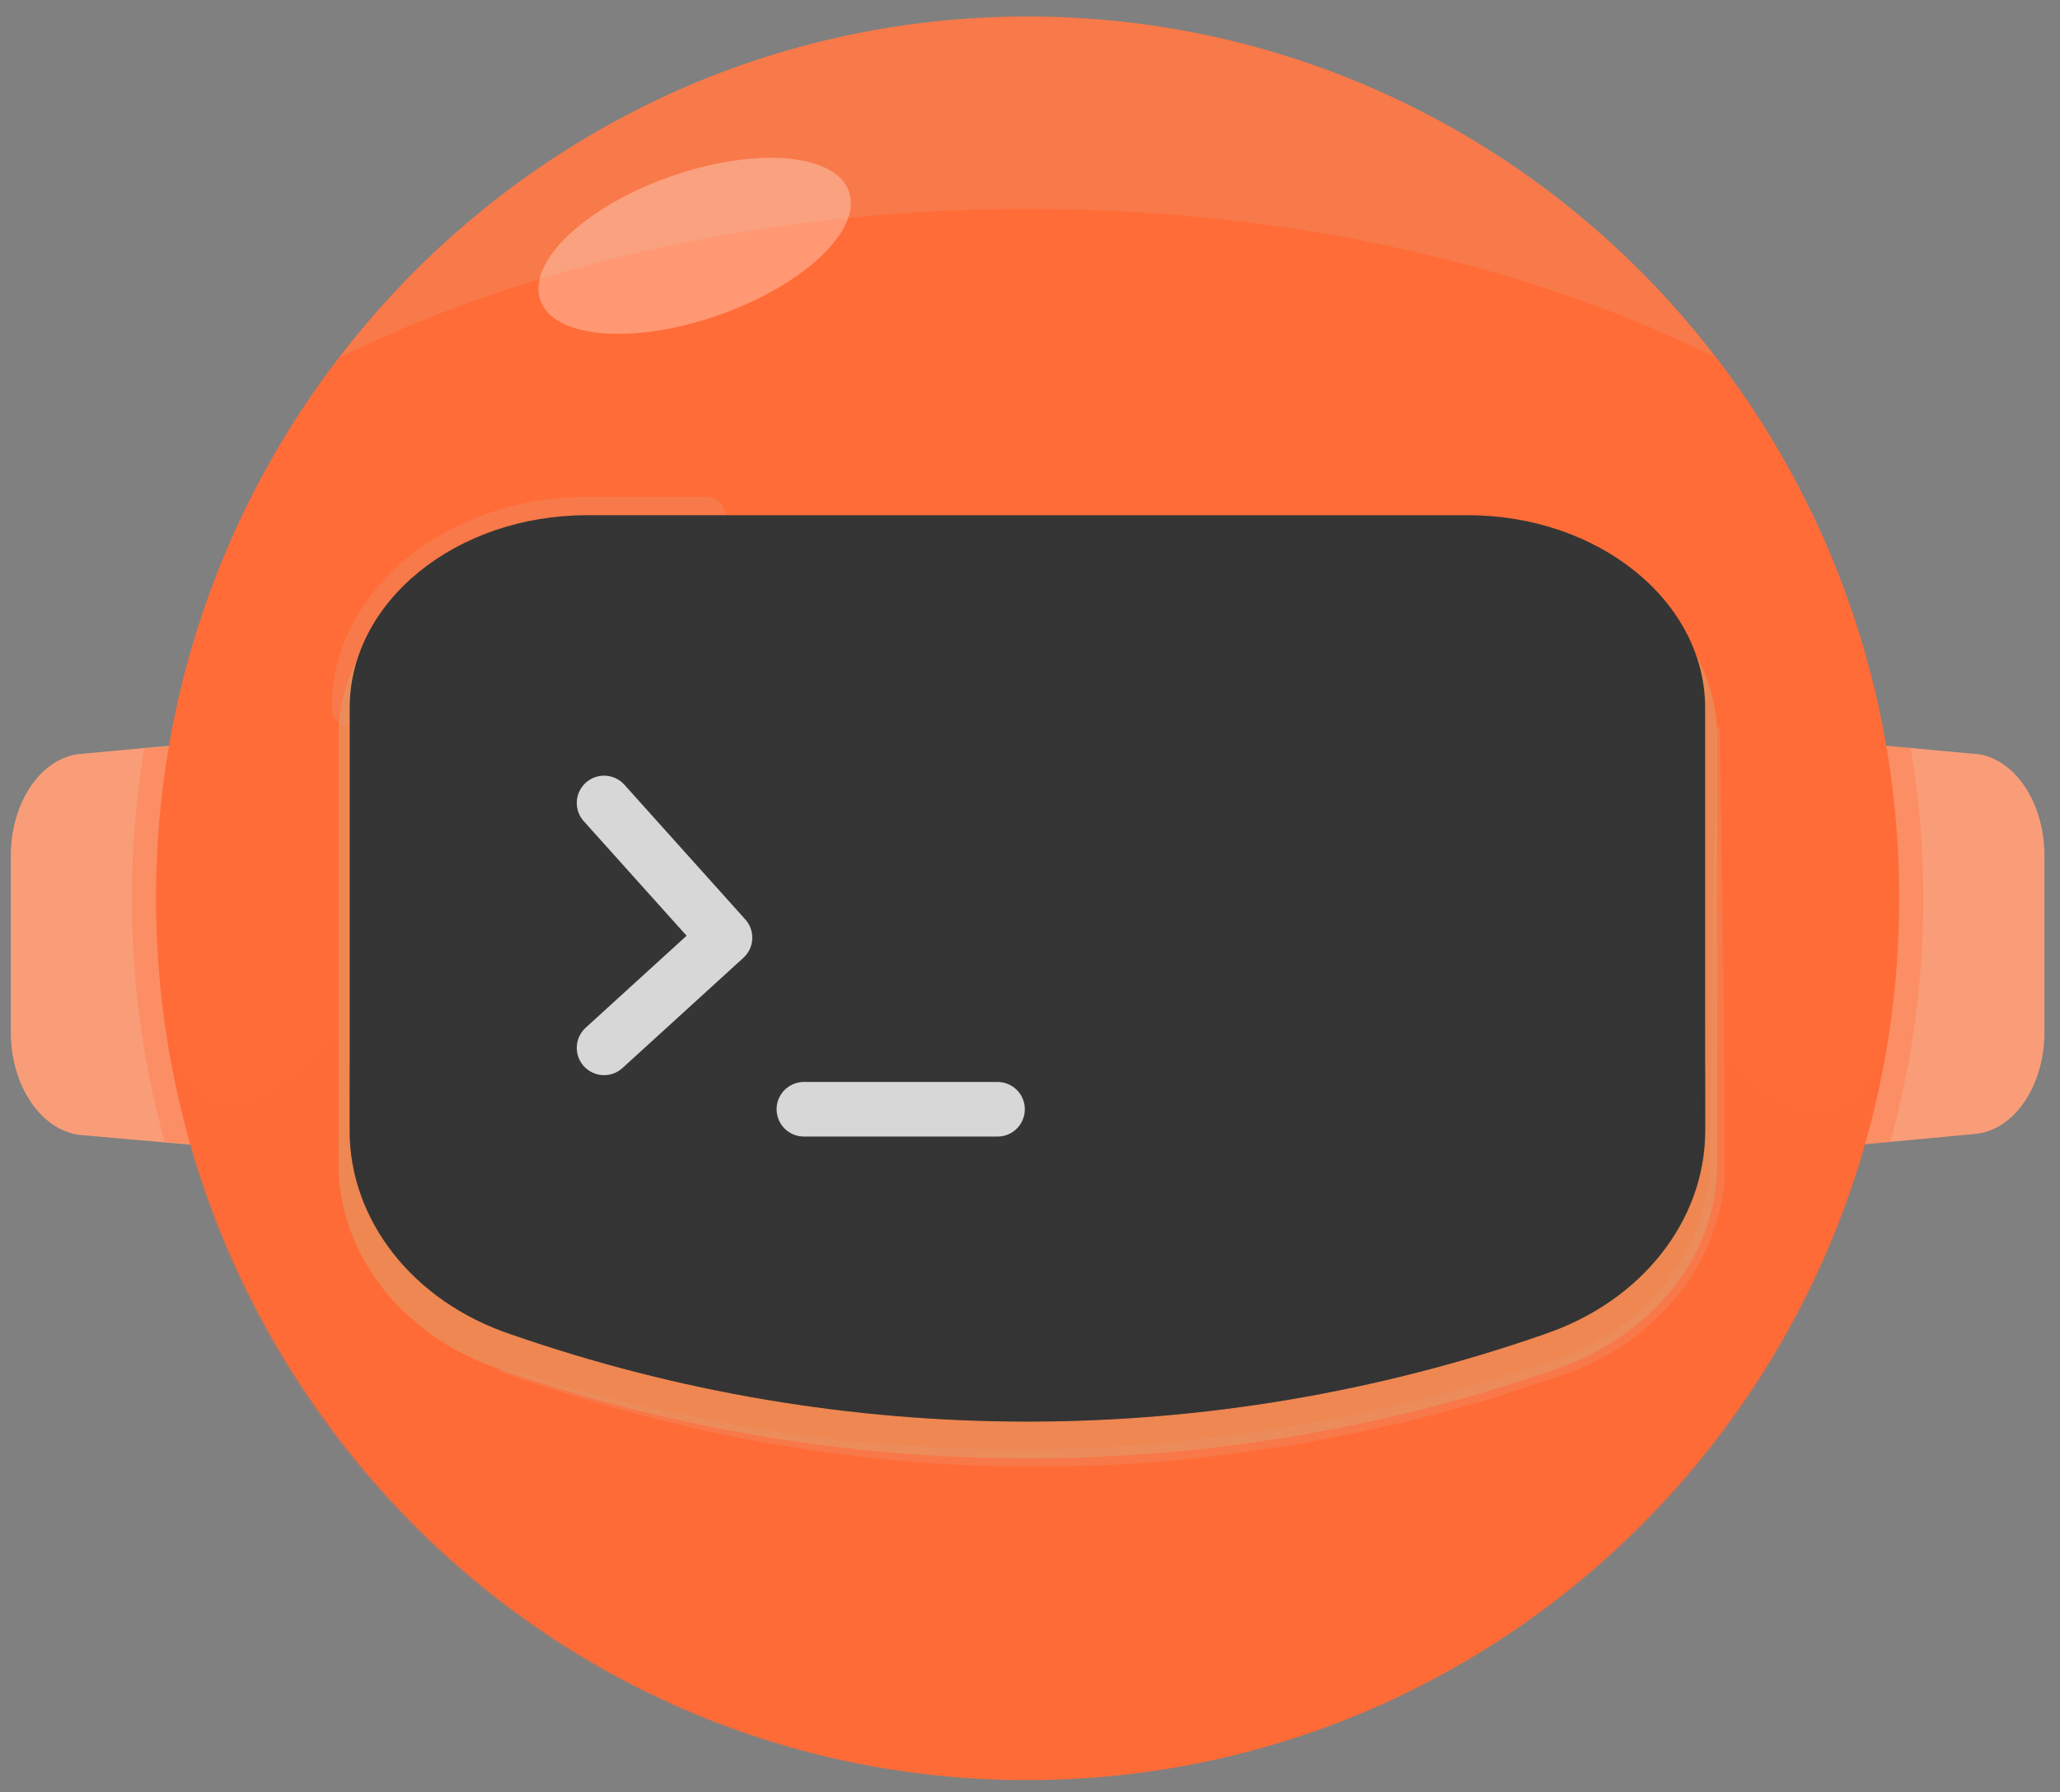 <svg width="100" height="87" viewBox="0 0 100 87" fill="none" xmlns="http://www.w3.org/2000/svg">
<rect x="0" y="0" width="100" height="87" fill="#808080" stroke="none"/>
<g clip-path="url(#clip0_148_2876)">
<path fill-rule="evenodd" clip-rule="evenodd" d="M95.874 36.603L86.304 35.723V55.943L95.874 55.053C97.774 54.883 99.244 52.713 99.244 50.113V41.553C99.244 38.933 97.774 36.773 95.874 36.593V36.603Z" fill="#F99D78"/>
<path fill-rule="evenodd" clip-rule="evenodd" d="M86.304 46.863V55.933L91.764 55.433C93.484 49.203 93.824 42.683 92.754 36.313L86.304 35.723V46.873V46.863Z" fill="#FF6C37" fill-opacity="0.3"/>
<path fill-rule="evenodd" clip-rule="evenodd" d="M3.894 36.603L13.464 35.723V55.943L3.894 55.103C1.994 54.883 0.524 52.713 0.524 50.103V41.563C0.524 38.943 1.994 36.783 3.894 36.603Z" fill="#F99D78"/>
<path fill-rule="evenodd" clip-rule="evenodd" d="M13.454 46.863V55.933L7.994 55.433C6.274 49.213 5.944 42.703 7.004 36.343L13.454 35.753V46.873V46.863Z" fill="#FF6C37" fill-opacity="0.3"/>
<path fill-rule="evenodd" clip-rule="evenodd" d="M92.194 43.603C92.194 67.293 73.254 86.413 49.884 86.413C26.514 86.413 7.574 67.253 7.574 43.603C7.574 19.953 26.514 0.803 49.884 0.803C73.254 0.803 92.194 19.963 92.194 43.603Z" fill="#FF6C37"/>
<path fill-rule="evenodd" clip-rule="evenodd" d="M49.884 33.383C20.504 33.383 13.454 63.063 8.124 50.513C11.604 73.573 33.124 89.443 56.194 85.963C74.504 83.193 88.874 68.823 91.644 50.513C85.734 64.263 79.264 33.383 49.884 33.383Z" fill="#FF6C37" fill-opacity="0.2"/>
<path fill-rule="evenodd" clip-rule="evenodd" d="M49.884 83.283C39.314 82.743 25.794 79.113 16.034 69.283C23.894 80.113 36.494 86.493 49.884 86.423C63.114 86.363 75.544 80.133 83.514 69.573C73.964 80.903 60.454 83.283 49.884 83.283Z" fill="#FF6C37" fill-opacity="0.3"/>
<path fill-rule="evenodd" clip-rule="evenodd" d="M75.434 66.503C58.884 72.233 40.894 72.233 24.334 66.503C19.524 64.893 16.434 60.893 16.434 56.483V35.693C16.434 30.463 21.694 26.203 28.184 26.203H71.604C78.094 26.203 83.354 30.453 83.354 35.693V56.483C83.384 60.893 80.244 64.893 75.434 66.503Z" fill="#EE8751"/>
<path fill-rule="evenodd" clip-rule="evenodd" d="M24.374 66.413C27.804 67.483 31.294 68.353 34.824 69.003C38.344 69.683 41.914 70.103 45.494 70.263C49.074 70.443 52.654 70.383 56.224 70.093C59.794 69.753 63.334 69.203 66.834 68.433C68.584 68.053 70.304 67.583 72.034 67.113L74.604 66.313C75.454 66.063 76.274 65.733 77.064 65.323C80.294 63.803 82.524 60.743 82.984 57.213L83.274 35.393C83.274 35.333 83.324 35.283 83.384 35.283C83.444 35.283 83.494 35.333 83.494 35.393C83.584 42.693 83.744 49.933 83.714 57.283C83.554 59.173 82.864 60.983 81.744 62.503C80.614 64.003 79.154 65.233 77.484 66.073C76.664 66.483 75.804 66.813 74.914 67.063L72.294 67.933C70.544 68.423 68.804 68.923 67.034 69.293C63.504 70.103 59.914 70.653 56.304 70.963C52.694 71.243 49.064 71.273 45.444 71.053C41.834 70.813 38.244 70.313 34.704 69.563C31.174 68.793 27.694 67.803 24.294 66.603C24.244 66.583 24.214 66.533 24.234 66.473C24.244 66.423 24.304 66.393 24.354 66.403C24.354 66.403 24.374 66.403 24.384 66.413H24.374Z" fill="#E89873" fill-opacity="0.3"/>
<g opacity="0.3">
<path d="M16.984 34.363C16.984 29.193 22.144 25.003 28.514 25.003H34.314" stroke="#E89873" stroke-width="1.77" stroke-linecap="round"/>
</g>
<path fill-rule="evenodd" clip-rule="evenodd" d="M74.974 64.773C58.724 70.433 41.034 70.433 24.784 64.773C20.054 63.183 16.974 59.243 16.974 54.903V34.373C16.974 29.203 22.134 25.013 28.504 25.013H71.244C77.614 25.013 82.774 29.203 82.774 34.373V54.893C82.774 59.243 79.694 63.183 74.964 64.773H74.974Z" fill="#353535"/>
<path fill-rule="evenodd" clip-rule="evenodd" d="M74.974 61.353C58.724 67.003 41.044 67.003 24.784 61.353C20.054 59.763 16.974 55.823 16.974 51.483V54.903C16.974 59.253 20.054 63.193 24.784 64.773C41.034 70.423 58.714 70.423 74.974 64.773C79.704 63.173 82.784 59.233 82.784 54.903V51.473C82.784 55.823 79.704 59.763 74.974 61.353Z" fill="#353535" fill-opacity="0.3"/>
<path opacity="0.8" d="M29.324 38.983L35.194 45.523L29.324 50.873" stroke="white" stroke-width="2.65" stroke-linecap="round" stroke-linejoin="round"/>
<path opacity="0.8" d="M39.024 53.853H48.424" stroke="white" stroke-width="2.65" stroke-linecap="round" stroke-linejoin="round"/>
<path fill-rule="evenodd" clip-rule="evenodd" d="M83.304 17.383C69.264 -1.087 42.924 -4.667 24.464 9.373C21.444 11.663 18.754 14.363 16.464 17.373C25.574 12.863 37.194 10.143 49.894 10.143C62.594 10.143 74.204 12.853 83.324 17.373L83.304 17.383Z" fill="#E89873" fill-opacity="0.3"/>
<path fill-rule="evenodd" clip-rule="evenodd" d="M41.214 9.313C41.854 11.173 39.014 13.853 34.874 15.303C30.734 16.753 26.854 16.433 26.224 14.563C25.594 12.693 28.424 10.013 32.564 8.563C36.704 7.113 40.584 7.443 41.214 9.313Z" fill="white" fill-opacity="0.3"/>
</g>
<defs>
<clipPath id="clip0_148_2876">
<rect width="98.72" height="85.63" fill="white" transform="translate(0.524 0.803)"/>
</clipPath>
</defs>
</svg>
